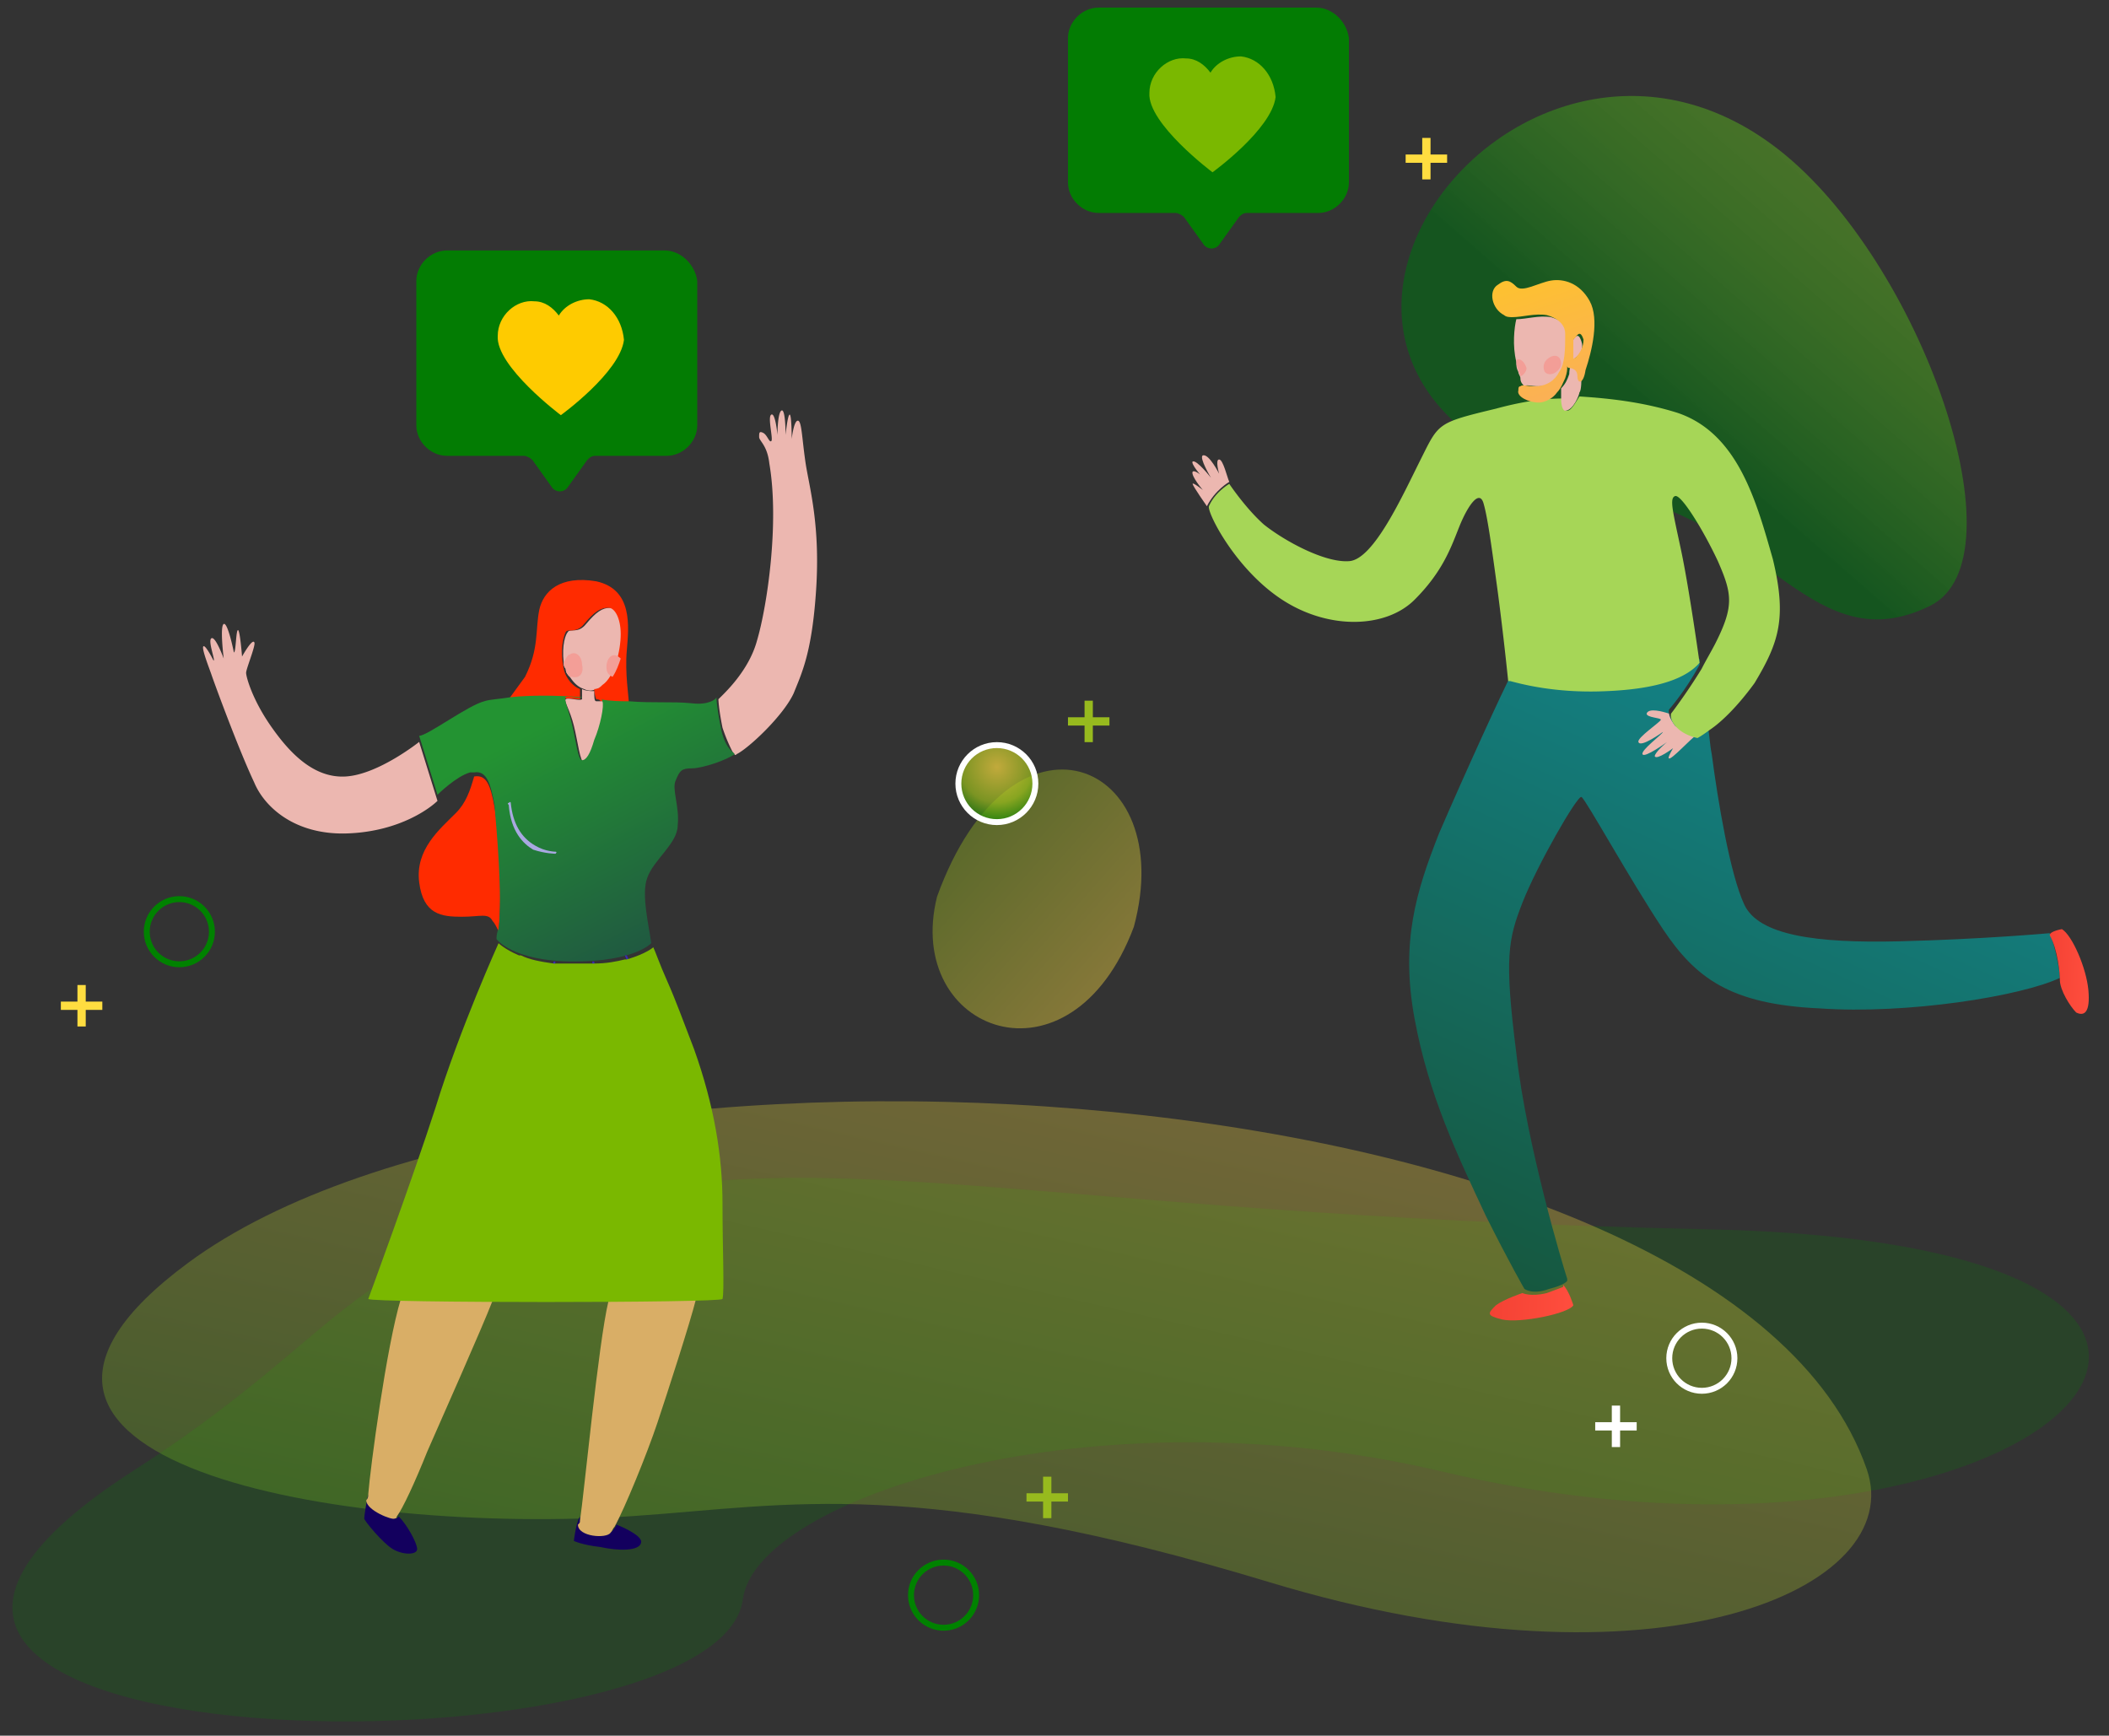 <svg width="356" height="293" viewBox="0 0 356 293" fill="none" xmlns="http://www.w3.org/2000/svg"><rect x="0" y="0" width="356" height="293" fill="#333333" stroke="none"/><g clip-path="url(#a)"><path d="M243.273 248.383c-58.936-13.929-115.664 4.518-117.875 21.589-4.031 31.12-182.224 29.42-103.042-21.589 34.507-22.23 34.66-33.782 68.917-43.699 46.859-13.566 80 .378 197 2.837s57.695 65.134-45 40.862z" fill="#008200" fill-opacity=".2"/><path d="M214.237 267.084c-59.443-18.027-81.042-12.948-107.081-11.17-49.606 3.388-120.842-9.167-75.39-42.74 62.041-45.825 259.49-33.685 283.341 34.839 7.019 20.162-35.294 38.958-100.87 19.071z" fill="url(#b)" fill-opacity=".3"/><path d="M158.172 151.37c-5.695 22.841 22.563 33.542 33.225 5.087 7.614-28.291-20.697-39.753-33.225-5.087z" fill="url(#c)" fill-opacity=".4"/><path d="M273.553 83.683c-75.871-14.884-18.714-93.9 26.72-58.4 23.948 18.712 41.606 69.098 25.501 77-19.461 9.549-27.375-13.726-52.221-18.6z" fill="url(#d)" fill-opacity=".7"/><circle cx="256.273" cy="135.283" r="5.5" stroke="#008200"/><circle cx="159.273" cy="269.283" r="5.5" stroke="#008200"/><circle cx="287.273" cy="229.283" r="5.5" stroke="#fff"/><circle cx="168.273" cy="132.283" r="6.5" fill="url(#e)" fill-opacity=".7" stroke="#fff"/><circle cx="30.273" cy="157.283" r="5.5" stroke="#008200"/><path d="M10.273 169.083h2.8v-2.8h1.4v2.8h2.8v1.4h-2.8v2.8h-1.4v-2.8h-2.8v-1.4z" fill="#FFDD40"/><path d="M264.273 124.083h2.8v-2.8h1.4v2.8h2.8v1.4h-2.8v2.8h-1.4v-2.8h-2.8v-1.4zm-84-3h2.8v-2.8h1.4v2.8h2.8v1.4h-2.8v2.8h-1.4v-2.8h-2.8v-1.4zm-7 131h2.8v-2.8h1.4v2.8h2.8v1.4h-2.8v2.8h-1.4v-2.8h-2.8v-1.4z" fill="#97BA1E"/><path d="M269.273 240.083h2.8v-2.8h1.4v2.8h2.8v1.4h-2.8v2.8h-1.4v-2.8h-2.8v-1.4z" fill="#fff"/><path d="M237.274 26.083h2.8v-2.8h1.4v2.8h2.8v1.4h-2.8v2.8h-1.4v-2.8h-2.8v-1.4z" fill="#FFDD40"/><path d="M95.154 111.86c0 .344 0 .687.344 1.03 0 .686.342 1.03.686 1.373.688 1.029 1.376 1.716 2.406 2.059.687.343 1.375.343 2.063 0 .686 0 1.03-.343 1.374-.686.687-.344 1.031-1.03 1.375-1.716.686-1.03 1.03-2.06 1.374-3.089.344-1.373.344-2.746.344-3.776 0-2.745-1.032-4.461-2.062-4.461-1.375 0-2.405.686-4.125 2.745-1.373 1.716-2.749.687-3.093 1.373-.342.343-1.03 2.059-.686 5.148z" fill="#ECB7B0"/><path d="M100.651 118.038s-.341-.687-.341-1.717c.685 0 1.029-.343 1.373-.686 2.062-1.373 3.093-5.834 3.093-8.58 0-2.746-1.031-4.462-2.061-4.462-1.376 0-2.405.687-4.125 2.746-1.374 1.716-2.75.686-3.093 1.373-.342.686-1.03 2.745-.344 6.177.344 1.716 1.72 3.089 2.75 3.432v1.717c-4.468-.344-8.934-.344-12.027 0 1.031-1.373 1.717-2.403 2.749-3.776 2.405-4.805 1.717-7.894 2.405-11.326.688-3.089 3.437-5.834 9.621-4.805 6.187 1.373 5.499 7.551 5.155 11.67-.342 3.775.344 7.893.344 8.923-1.374 0-3.093-.343-4.811-.343 0-.343-.688-.343-.688-.343zm-17.181 18.19c.688 3.775 1.376 15.101.688 20.936-.344-.687-.688-1.373-1.03-1.716-.688-1.373-2.063-.687-5.154-.687-3.437 0-6.53-.343-7.218-5.834-.686-5.492 3.437-8.924 6.186-11.67 1.718-1.716 2.405-3.775 3.093-6.177 2.062-.344 2.75 1.373 3.435 5.148z" fill="#FF2B00"/><path d="M123.675 126.961a29.478 29.478 0 0 1-1.718-4.118c-.688-3.432-.688-4.805-.688-4.805 1.03-1.03 5.155-4.805 6.528-9.953 1.72-5.835 3.781-19.906 2.064-29.86-.344-3.088-1.72-3.775-1.72-4.461 0-.687 0-1.03.688-.687.688.344 1.032 1.716 1.374 1.373.344-.343-.686-4.118 0-4.461.688-.344 1.031 3.432 1.031 3.432s0-3.776.688-4.119c.688-.343.686 4.119.686 4.119s.344-3.432.688-3.432.344 4.118.344 4.118.344-3.089 1.032-3.089c.685 0 .685 3.089 1.373 7.55.688 4.12 2.405 10.297 1.72 20.936-.688 10.64-2.408 14.072-3.781 17.504-1.718 3.776-7.56 9.267-9.622 10.296-.344.344-.344 0-.687-.343zm-89.347-17.846c.344-.344 1.72 2.402 1.72 2.402.344 0-1.032-3.432-.344-3.775.686-.344 2.061 3.432 2.061 3.432s-.688-5.492 0-5.835c.688-.343 1.718 4.805 1.718 4.805.344 0 .344-3.775.688-3.775.343 0 .687 4.462.687 4.462s1.718-3.089 2.062-2.403c.344.343-1.376 4.462-1.376 5.148 0 .687 1.032 4.462 4.125 8.924 3.093 4.461 7.216 8.923 12.715 8.58 5.498-.343 12.37-5.835 12.37-5.835l3.093 9.953c-1.031 1.03-6.186 5.149-15.12 5.492-8.935.343-14.09-4.462-15.807-8.58-2.75-5.835-6.872-17.161-7.216-18.191-.344-1.029-1.72-4.461-1.376-4.804z" fill="#ECB7B0"/><path d="M103.399 258.411s.344-.344.687-1.03c1.718.686 4.467 2.059 4.123 3.089-.344 1.373-3.779 1.373-6.872.685-3.093-.342-4.469-1.029-4.469-1.029s.344-3.088 1.032-4.118v.686c0 2.403 4.811 2.746 5.499 1.717z" fill="#13005E"/><path d="M97.9 256.694c.688-4.462 3.093-29.859 4.811-37.067 8.935-.343 8.935-.343 14.778-.343-1.032 4.119-4.813 15.788-6.53 20.935-1.718 5.149-5.499 14.416-7.216 17.504-.344.344-.344.688-.688 1.03-.688 1.029-5.499.687-5.499-1.373.344-.342.344-.342.344-.686z" fill="#D9AE66"/><path d="M62.164 253.262c.344 1.717 4.469 3.088 4.813 3.088l.341-.342c1.376 1.373 3.094 4.462 3.094 5.491s-2.406 1.029-4.123 0c-1.72-1.029-4.81-4.805-4.81-5.149 0-.342.343-2.744.685-4.118v1.03z" fill="#13005E"/><path d="M62.162 252.233c.344-4.462 3.093-25.054 5.499-32.949 8.933.344 10.309-.686 15.463.344-1.719 4.461-8.591 19.906-10.996 25.397-2.062 5.149-4.125 9.61-5.155 10.984 0 .341-.344.341-.344.341-.344.344-4.81-1.371-4.81-3.088.343-.344.343-.685.343-1.029z" fill="#D9AE66"/><path d="M95.495 118.038c.344-.343 2.405.343 2.749 0v-1.716c.688.343 1.374.343 2.061.343 0 1.03 0 1.716.344 1.716h1.032c.342 0 .342.343.342.343 0 .687-.686 3.775-1.374 6.521-1.031 2.403-1.373 3.432-2.061 3.432s-1.032-3.432-1.72-6.178c-.685-2.745-1.717-4.118-1.373-4.461z" fill="#ECB7B0"/><path d="M81.752 118.381c1.03-.343 2.405-.343 4.467-.686 3.093-.343 7.56-.343 12.026 0-.344.343-2.405-.343-2.749 0-.344.343.344 1.716 1.032 4.462.688 2.745 1.031 6.178 1.717 6.178.688 0 1.376-1.03 2.062-3.433 1.031-2.402 1.719-5.834 1.375-6.521 0-.343-.344-.343-.344-.343 1.718.343 3.437.343 4.811.343 4.125.344 7.216 0 10.653.344 2.749.343 4.125-.687 4.125-1.03 0 0 0 1.373.686 4.805.344 2.059 1.031 3.432 1.719 4.118.342.344.686.687.686.687-1.374 1.03-5.498 2.402-7.216 2.402-1.717 0-2.061.344-2.749 2.06-.688 1.372.688 4.461.344 7.55 0 3.089-4.123 5.835-5.155 8.924-1.031 2.745.344 8.237.688 10.982 0 0-2.749 3.089-13.058 3.089-10.31 0-13.059-3.775-13.059-3.775 0-.343 0-1.03.344-1.716.686-5.835-.344-16.817-.688-20.936-.687-3.775-1.373-5.834-3.437-5.491h-.685c-2.408.686-5.499 3.775-5.499 3.775l-3.093-9.953c1.374 0 8.248-5.148 10.997-5.835z" fill="url(#f)"/><path d="M102.371 112.546c0 1.03.343 1.373 1.031 1.716.686-1.029 1.03-2.059 1.374-3.089-1.374-1.373-2.405 0-2.405 1.373zm-7.218-.686c0 .343 0 .686.343 1.03 0 .686.342 1.029.686 1.372h.344c1.376.344 2.062-.686 1.718-2.059 0-1.373-1.03-2.402-2.062-1.716-.344 0-.686.686-1.03 1.373z" fill="#F39E97"/><path d="M93.777 144.121s.344 0 0 0c.344-.343 0-.343 0-.343s-1.72 0-3.437-1.029c-2.405-1.373-3.78-3.776-4.123-7.208 0 0 0-.343-.343 0 0 0-.344 0 0 .343.343 4.462 2.405 6.521 4.122 7.551 2.062.686 3.781.686 3.781.686z" fill="#A9A8E1"/><path d="M114.397 200.75s0 .344 0 0c.342.344.342 0 .342 0 .344-18.189-6.184-33.29-8.933-39.468h-.344c2.749 6.178 8.935 21.279 8.935 39.468zm-13.747-8.923v17.848s0 .342.344.342c0 0 .343 0 .343-.342v-17.848c0-13.728 0-21.965-1.031-29.515h-.344c1.032 7.55.688 15.787.688 29.515zm-12.713 8.923s0 .344 0 0c0 .344 0 .344 0 0 .344.344.344 0 .344 0 1.03-13.384 2.75-26.426 5.499-38.438h-.344c-2.75 12.012-4.467 25.054-5.499 38.438zm-10.655-15.443c.344.342.344 0 .344 0 .344-8.581 6.872-19.22 9.965-24.025h-.344c-3.09 4.463-9.62 15.444-9.965 24.025z" fill="#3A28B1"/><path d="M62.166 219.284c.685.687 59.449.687 59.793 0 .342-1.374 0-8.238 0-16.131 0-7.893-1.376-16.474-4.813-26.083-1.717-4.461-3.091-8.237-4.467-11.327-1.373-3.088-2.061-5.148-2.405-5.834 0 0-1.032 1.03-4.467 2.059h-.344c-1.375.343-3.093.687-5.154.687h-6.872c-2.407-.344-4.125-.687-5.499-1.373h-.344c-2.405-1.03-3.436-2.059-3.436-2.059s-6.529 14.415-10.654 27.799c-4.122 12.699-11.338 32.262-11.338 32.262z" fill="#7AB800"/><path d="M222.198 1.283h-36.77c-2.749 0-5.155 2.403-5.155 5.148V30.8c0 2.746 2.406 5.148 5.155 5.148h13.058c.344 0 1.032.343 1.374.687l3.437 4.805c.688.686 1.718.686 2.405 0l3.437-4.805c.344-.343.688-.687 1.374-.687h12.029c2.749 0 5.154-2.402 5.154-5.148V6.431c-.344-2.745-2.749-5.148-5.498-5.148z" fill="#037C03"/><path d="M209.482 9.52c-2.061 0-4.123 1.03-5.154 2.746-1.03-1.373-2.406-2.402-4.123-2.402-3.093-.343-6.186 2.402-6.186 5.834-.344 5.148 10.653 13.385 10.653 13.385s9.965-7.207 10.653-12.698c-.344-3.776-2.75-6.521-5.843-6.864z" fill="#7AB800"/><path d="M112.198 42.283h-36.77c-2.75 0-5.155 2.403-5.155 5.148V71.8c0 2.746 2.406 5.148 5.155 5.148h13.058c.344 0 1.032.343 1.374.687l3.437 4.805c.688.686 1.718.686 2.405 0l3.437-4.805c.344-.344.688-.687 1.374-.687h12.029c2.749 0 5.154-2.402 5.154-5.148V47.431c-.344-2.745-2.749-5.148-5.498-5.148z" fill="#037C03"/><path d="M99.482 50.52c-2.061 0-4.123 1.03-5.154 2.746-1.03-1.373-2.406-2.402-4.123-2.402-3.093-.343-6.186 2.402-6.186 5.834-.344 5.148 10.653 13.385 10.653 13.385s9.965-7.207 10.653-12.698c-.344-3.776-2.75-6.521-5.843-6.864z" fill="#FECB00"/><path d="M347.709 165.084c0-1.03-.688-5.148-1.72-7.551 0 0-11.338 1.03-25.428 1.373-14.089.343-23.712-1.03-26.117-6.178-2.406-5.148-4.467-17.503-5.499-25.397-.344-1.716-.344-3.089-.685-4.805-1.376 1.03-2.064 1.373-2.064 1.373s-2.061 0-3.435-1.716c-1.376-1.373-1.032-2.403-1.032-2.403s2.75-3.089 5.155-7.55v-1.03c-2.405 2.403-6.528 4.119-16.152 4.805-8.589.343-14.775-1.373-15.807-1.716-.686 1.03-7.904 16.817-12.027 26.427-3.779 9.61-6.528 18.19-4.123 31.232 2.406 13.042 7.216 22.995 12.027 33.291 4.123 8.237 6.528 12.356 6.528 12.356s1.376 1.03 4.125 0c2.749-.686 3.093-1.373 3.093-1.373v-.343c-.688-2.059-6.874-22.652-8.591-38.096-2.062-16.131-1.374-19.22 1.031-25.398 2.406-6.178 9.278-18.19 9.965-17.847.688.344 8.248 14.072 13.745 22.309 5.498 8.237 11.341 12.699 26.46 13.385 14.778 1.03 34.021-2.059 40.551-5.148 0 .343 0 .343 0 0z" fill="url(#g)"/><path d="M281.728 120.467c-1.03-.343-3.437-1.03-3.779 0 0 .687 2.405.687 2.405 1.03 0 .343-4.125 3.089-3.781 3.775.344 1.03 4.125-1.716 4.125-1.716 0 .343-3.781 3.089-3.437 3.775.344.687 4.123-2.059 4.123-2.059s-2.062 1.716-2.062 2.402c.344.687 3.093-1.372 3.093-1.372s-1.031 1.716-.687 1.716c.344.343 3.781-3.432 4.466-3.776 0 0-2.061-.686-3.435-1.716-1.031-1.372-1.031-2.059-1.031-2.059zm-74.225-39.126c-.342-.686-1.03-3.775-1.718-3.775s0 2.402 0 2.402-1.717-3.432-2.749-3.088c-.688.343 1.376 3.775 1.376 3.775s-2.406-3.089-3.094-2.746c-.343.343 1.374 2.403 2.062 3.09l.344.342-.344-.343c-.344-.686-1.718-1.716-2.062-1.373-.343.687 1.718 3.09 1.718 3.09s-1.718-1.374-1.718-1.03c0 .343 2.406 3.775 2.406 3.775 1.373-2.746 3.779-4.119 3.779-4.119z" fill="#ECB7B0"/><path d="M299.256 94.383c-2.749-9.61-5.842-21.279-16.151-24.71-5.499-1.717-10.997-2.403-16.495-2.746-.686 1.03-1.374 2.402-2.062 2.402-.686 0-.686-1.03-.686-2.059-3.781 0-7.562.686-11.341 1.716-9.965 2.402-9.621 2.402-12.714 8.58s-7.904 16.817-12.029 17.16c-4.122.344-10.995-3.432-14.432-6.177-3.093-2.746-5.842-6.864-5.842-6.864s-2.405 1.372-3.435 3.775c-.344 1.03 4.467 10.64 12.371 15.788 7.903 5.148 17.525 4.804 22.335 0 4.811-4.805 6.187-8.924 7.56-12.356 1.376-3.432 3.437-6.521 4.125-3.775.686 2.402 1.374 7.55 2.405 15.101a559.42 559.42 0 0 1 1.718 14.758h.344c1.373.343 7.216 2.059 15.807 1.716 9.622-.343 14.088-2.403 16.152-4.805 0 0-1.72-12.356-3.093-18.876-1.376-6.521-2.062-8.924-1.032-9.267 1.032-.343 4.811 5.834 7.216 10.983 2.405 5.491 2.749 7.55-.342 13.728-.688 1.373-1.719 3.089-2.407 4.462-2.747 4.461-5.155 7.55-5.155 7.55s-.342 1.03 1.032 2.403c1.375 1.372 3.437 1.716 3.437 1.716s.686-.344 2.061-1.373c2.062-1.373 4.811-4.119 7.56-7.894 4.123-6.864 5.499-10.983 3.093-20.936z" fill="#A6D657"/><path d="M263.859 62.808c-1.03 1.373-2.062 2.402-4.123 2.402-1.376 0-2.064-.343-2.406 0-.344-.343-.688-.686-.688-1.372 0-.344-.343-.687-.343-1.03-.344-.686-.344-1.03-.344-1.716-.688-2.746-.344-5.835 0-7.207 1.719 0 3.781-.687 5.842-.344 2.405.687 3.093 2.06 3.093 3.09v.342c0 1.373-.344 4.119-1.031 5.835zm2.063-2.402c1.032-.686 1.376-1.716 1.032-2.746-.344-1.03-.688-1.373-1.374-.343 0 .343-.344.343-.344.343v3.433l.686-.687z" fill="#ECB7B0"/><path d="M266.954 62.808c0-1.373-1.376-1.373-1.376-1.373l-.344-.343c0 .343-.344 1.03-.344 2.06-.344 1.029-.686 1.715-1.373 2.402v1.716c0 1.372.344 2.059.687 2.059 1.374 0 2.406-2.746 2.406-3.089.344-.343.344-2.06.344-3.432z" fill="#ECB7B0"/><path d="M265.236 56.974c-.343 0-.343.343 0 0 0 .343 0 .343 0 0z" fill="#13005E"/><path d="M268.329 50.795c-1.718-3.088-4.467-3.775-6.528-3.431-2.064.343-4.813 2.059-5.843 1.03-1.031-1.03-1.719-1.374-3.093-.344-1.717 1.03-1.031 4.119 1.032 5.148.342.343 1.03.343 1.374.343 1.717 0 3.781-.686 5.842-.343 2.405.687 3.093 2.06 3.093 3.089v.343c0 2.06 0 4.805-1.032 6.178-.687 1.373-2.061 2.402-4.122 2.402-1.376 0-2.064-.343-2.406 0-.344 0-.344.344-.344.687-.344 1.03 1.718 2.06 3.435 2.06 1.032 0 2.406-.687 3.094-1.717.687-.686 1.031-1.716 1.375-2.402.342-1.03.342-1.373.342-2.06 0 0 0 .343.344.343 0 0 1.376 0 1.376 1.373s1.029 1.373 1.373-1.03c1.032-3.088 2.405-8.58.688-11.669zm-2.405 9.61c-.344 0-.344.344-.344.344v-3.433l.344-.343c.687-1.03 1.031-.686 1.373.343 0 1.373-.686 2.403-1.373 3.09z" fill="url(#h)"/><path d="M352.519 167.144c-.343-3.775-2.749-9.267-4.466-10.296 0 0-2.064.343-2.064 1.029 1.376 2.403 1.72 6.521 1.72 7.551 0 1.716 1.717 4.461 2.749 5.491 1.374.687 2.405 0 2.061-3.775z" fill="url(#i)"/><path d="M261.111 218.282c-2.749.686-4.125 0-4.125 0s-3.093 1.03-4.466 2.059c-1.376 1.373-1.718 1.717 1.029 2.403 3.094.685 11.341-1.03 12.029-2.403 0 0-.688-2.402-1.719-3.432v.343l-2.748 1.03z" fill="url(#j)"/><path d="M265.578 59.033c0-.687.344-1.373.344-1.716 0 .343-.344 1.03-.344 1.716zm1.032 76.535l-3.093-5.491 3.093 5.491z" fill="#DC847F"/><path d="M256.645 63.494c0-.343-.342-.686-.342-1.03-.344-.686-.344-1.03-.344-1.715.686-.344 1.374.343 1.718 1.372 0 .687-.688 1.373-1.032 1.373zm4.124-.686c1.03 1.03 2.749-.343 2.749-1.373 0-1.373-1.031-1.716-2.061-1.03-1.032.687-1.032 1.717-.688 2.403z" fill="#F39E97"/></g><defs><linearGradient id="b" x1="122.203" y1="269.276" x2="143.629" y2="174.878" gradientUnits="userSpaceOnUse"><stop stop-color="#75BA1E"/><stop offset="1" stop-color="#FFDD40"/></linearGradient><linearGradient id="c" x1="162.829" y1="140.738" x2="188.487" y2="163.435" gradientUnits="userSpaceOnUse"><stop stop-color="#97BA1E"/><stop offset="1" stop-color="#FFDD40"/></linearGradient><linearGradient id="d" x1="321.274" y1="37.283" x2="287.274" y2="76.283" gradientUnits="userSpaceOnUse"><stop stop-color="#63BA1E" stop-opacity=".68"/><stop offset="1" stop-color="#086417"/></linearGradient><radialGradient id="e" cx="0" cy="0" r="1" gradientUnits="userSpaceOnUse" gradientTransform="rotate(90 19.395 148.878) scale(9.8)"><stop stop-color="#FFDD40"/><stop offset=".615" stop-color="#9ABE1C"/><stop offset="1" stop-color="#008200"/></radialGradient><linearGradient id="f" x1="114.317" y1="160.968" x2="89.039" y2="112.238" gradientUnits="userSpaceOnUse"><stop stop-color="#205542"/><stop offset=".813" stop-color="#239332"/></linearGradient><linearGradient id="g" x1="314.052" y1="111.748" x2="257.57" y2="236" gradientUnits="userSpaceOnUse"><stop offset=".005" stop-color="#13858C"/><stop offset=".995" stop-color="#165235"/></linearGradient><linearGradient id="h" x1="258.723" y1="46.458" x2="268.521" y2="75.987" gradientUnits="userSpaceOnUse"><stop stop-color="#FDC130"/><stop offset="1" stop-color="#FAA868"/></linearGradient><linearGradient id="i" x1="345.772" y1="163.747" x2="352.836" y2="163.991" gradientUnits="userSpaceOnUse"><stop offset=".005" stop-color="#F44234"/><stop offset="1" stop-color="#FF4E3E"/></linearGradient><linearGradient id="j" x1="251.67" y1="219.398" x2="265.955" y2="219.89" gradientUnits="userSpaceOnUse"><stop offset=".005" stop-color="#F44234"/><stop offset="1" stop-color="#FF4E3E"/></linearGradient><clipPath id="a"><path fill="#fff" transform="translate(0 .283)" d="M0 0h356v292H0z"/></clipPath></defs></svg>